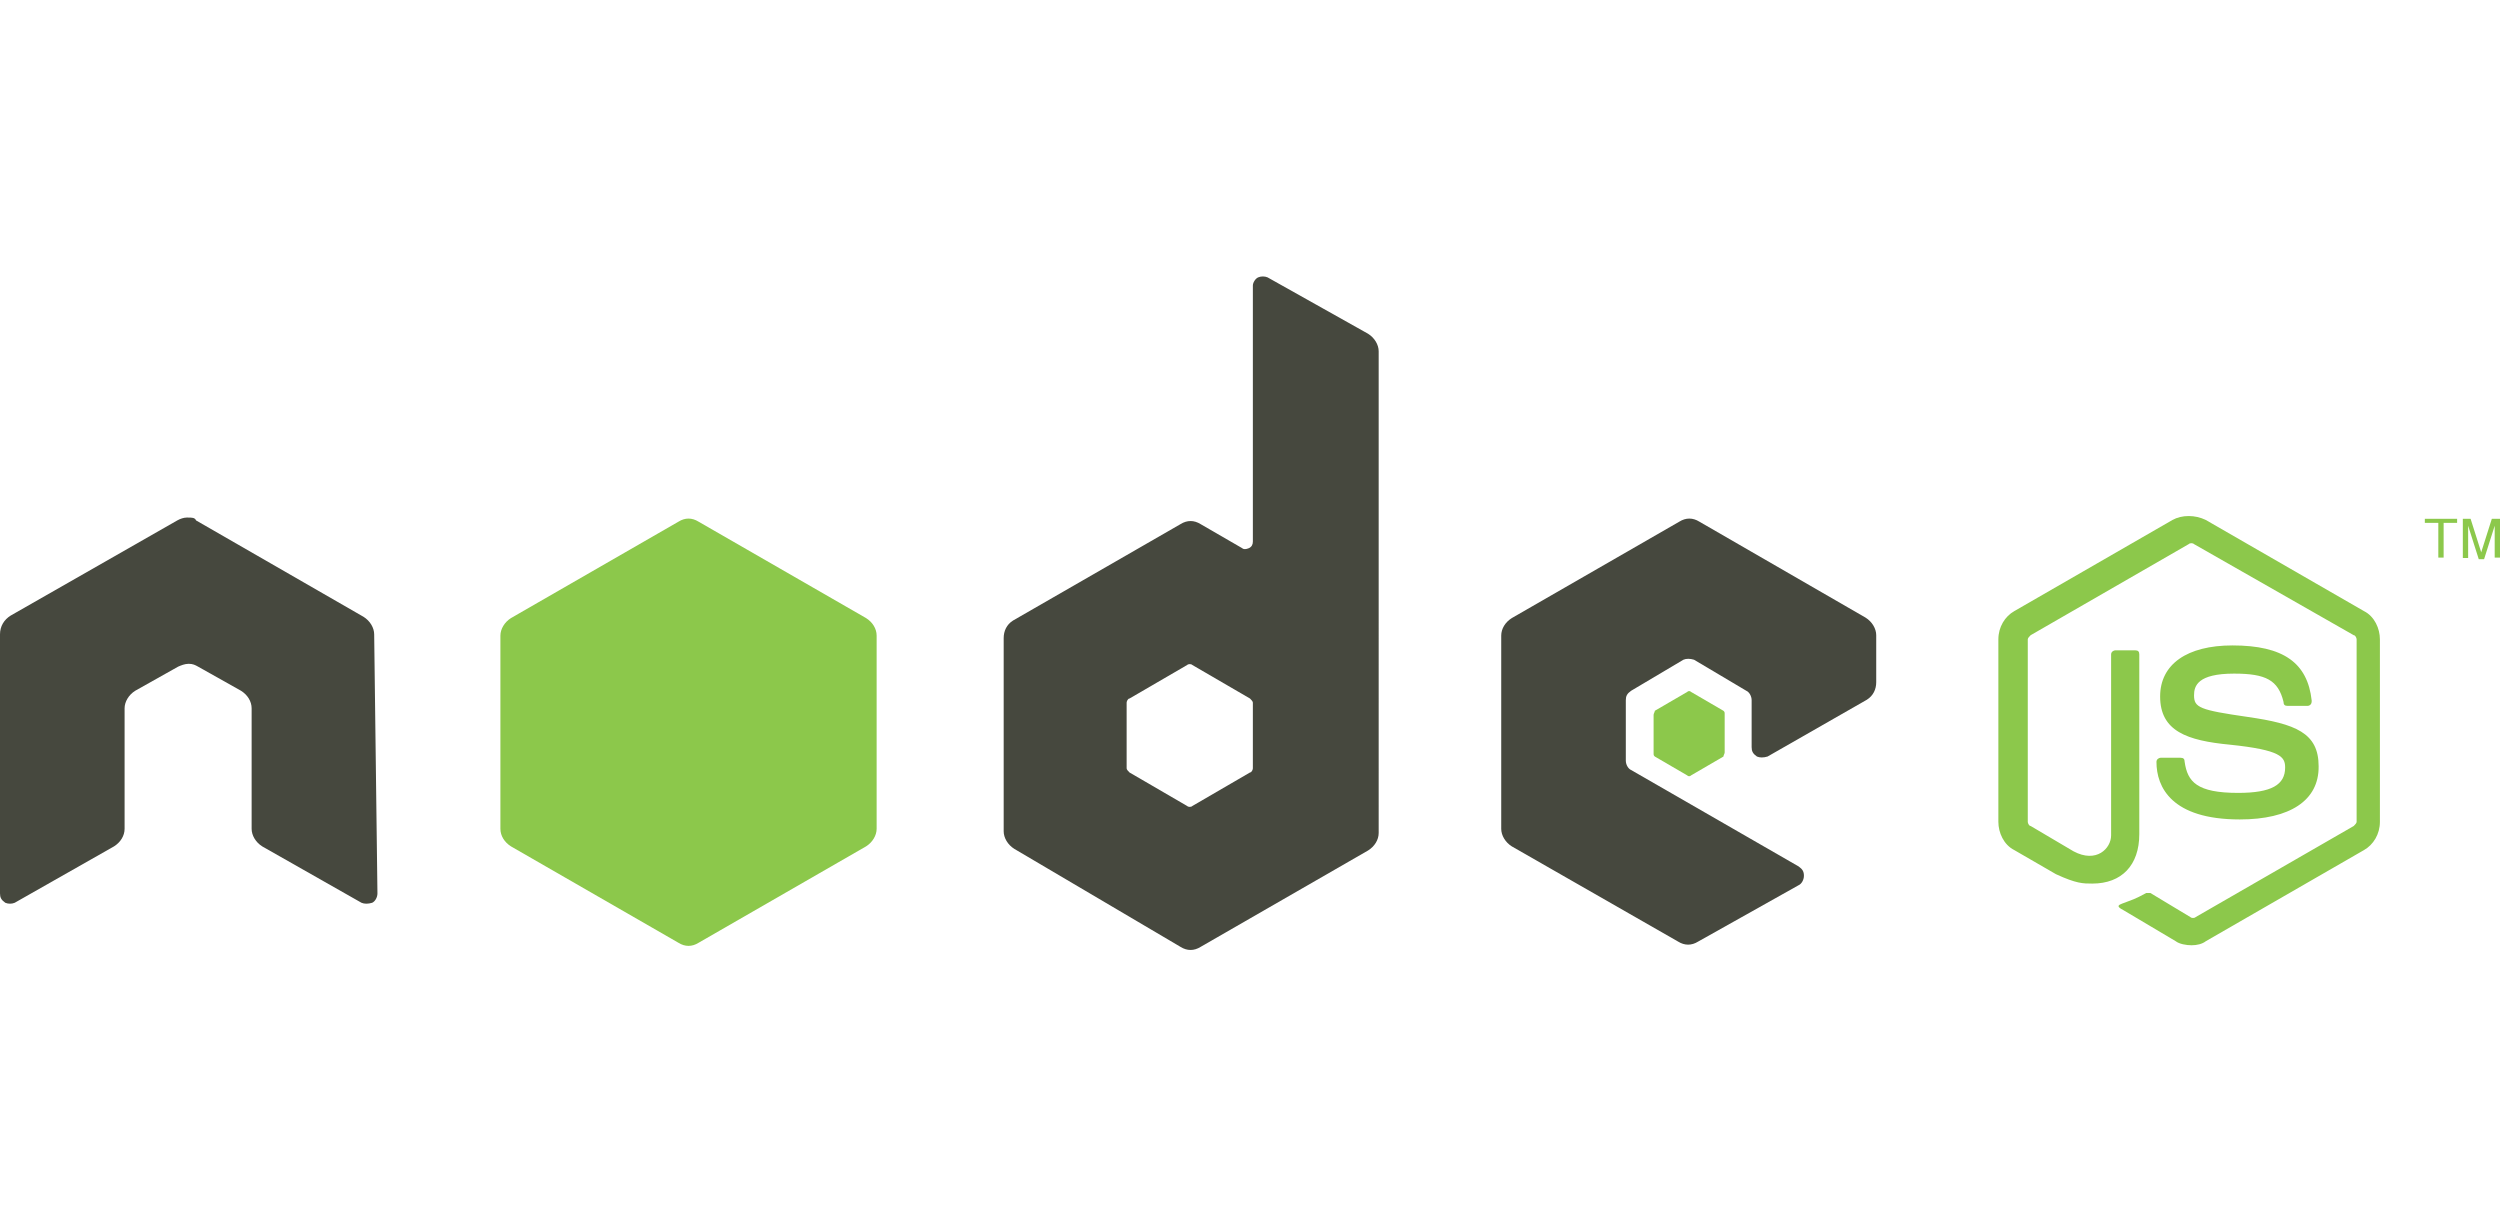 <?xml version="1.0" encoding="utf-8"?>
<!-- Generator: Adobe Illustrator 17.1.0, SVG Export Plug-In . SVG Version: 6.00 Build 0)  -->
<!DOCTYPE svg PUBLIC "-//W3C//DTD SVG 1.1//EN" "http://www.w3.org/Graphics/SVG/1.1/DTD/svg11.dtd">
<svg version="1.1" id="Layer_1" xmlns="http://www.w3.org/2000/svg" xmlns:xlink="http://www.w3.org/1999/xlink" x="0px" y="0px"
	 viewBox="0 246 612 300" enable-background="new 0 246 612 300" xml:space="preserve">
<g>
	<path fill="#46483E" d="M91.6,401.3c0-1.6-1-3.3-2.6-4.3l-41-23.6c-0.3-0.7-1-0.7-2-0.7h-0.3c-0.7,0-1.6,0.3-2.3,0.7L2.6,396.7
		c-1.6,1-2.6,2.6-2.6,4.6v63.4c0,1,0.3,1.6,1.3,2.3c0.7,0.3,1.6,0.3,2.3,0l24.3-13.8c1.6-1,2.6-2.6,2.6-4.3v-29.5
		c0-1.6,1-3.3,2.6-4.3l10.5-5.9c0.7-0.3,1.6-0.7,2.6-0.7c1,0,1.6,0.3,2.3,0.7l10.5,5.9c1.6,1,2.6,2.6,2.6,4.3v29.5
		c0,1.6,1,3.3,2.6,4.3l24.3,13.8c0.7,0.3,1.6,0.3,2.6,0c0.7-0.3,1.3-1.3,1.3-2.3L91.6,401.3z"/>
	<path fill="#46483E" d="M310.3,313.9c-0.7-0.3-1.6-0.3-2.3,0c-0.7,0.3-1.3,1.3-1.3,2v62.7c0,0.7-0.3,1.3-1,1.6
		c-0.7,0.3-1.3,0.3-1.6,0l-10.2-5.9c-1.6-1-3.3-1-4.9,0l-41,23.6c-1.6,1-2.3,2.6-2.3,4.3v47.3c0,1.6,1,3.3,2.6,4.3l40.7,24
		c1.6,1,3.3,1,4.9,0l41-23.6c1.6-1,2.6-2.6,2.6-4.3V332c0-1.6-1-3.3-2.6-4.3L310.3,313.9z M306.7,434.1c0,0.3-0.3,1-0.7,1l-14.1,8.2
		c-0.3,0.3-1,0.3-1.3,0l-14.1-8.2c-0.3-0.3-0.7-0.7-0.7-1V418c0-0.3,0.3-1,0.7-1l14.1-8.2c0.3-0.3,1-0.3,1.3,0L306,417
		c0.3,0.3,0.7,0.7,0.7,1V434.1z"/>
	<path fill="#46483E" d="M457,417.3c1.6-1,2.3-2.6,2.3-4.3v-11.5c0-1.6-1-3.3-2.6-4.3L416,373.7c-1.6-1-3.3-1-4.9,0l-41,23.6
		c-1.6,1-2.6,2.6-2.6,4.3v47.3c0,1.6,1,3.3,2.6,4.3l40.7,23.3c1.6,1,3.3,1,4.9,0l24.6-13.8c0.7-0.3,1.3-1.3,1.3-2.3
		s-0.3-1.6-1.3-2.3l-41-23.6c-0.7-0.3-1.3-1.3-1.3-2.3v-14.8c0-1,0.3-1.6,1.3-2.3l12.8-7.6c0.7-0.3,1.6-0.3,2.6,0l12.8,7.6
		c0.7,0.3,1.3,1.3,1.3,2.3v11.5c0,1,0.3,1.6,1.3,2.3c0.7,0.3,1.6,0.3,2.6,0L457,417.3z"/>
	<path fill="#8CC84B" d="M166.1,373.7c1.6-1,3.3-1,4.9,0l41,23.6c1.6,1,2.6,2.6,2.6,4.3v47.3c0,1.6-1,3.3-2.6,4.3l-41,23.6
		c-1.6,1-3.3,1-4.9,0l-41-23.6c-1.6-1-2.6-2.6-2.6-4.3v-47.3c0-1.6,1-3.3,2.6-4.3L166.1,373.7z"/>
	<path fill="#8CC84B" d="M536.5,477.4c-1.3,0-3-0.3-3.9-1l-12.8-7.6c-2-1-1-1.3-0.3-1.6c2.6-1,3-1,5.9-2.6c0.3,0,0.7,0,1,0l9.8,5.9
		c0.3,0.3,1,0.3,1.3,0l38.7-22.3c0.3-0.3,0.7-0.7,0.7-1v-44.7c0-0.3-0.3-1-0.7-1l-39.1-22.3c-0.3-0.3-1-0.3-1.3,0l-38.7,22.3
		c-0.3,0.3-0.7,0.7-0.7,1v44.7c0,0.3,0.3,1,0.7,1l10.5,6.2c5.6,3,9.2-0.7,9.2-3.9v-44.3c0-0.7,0.7-1,1-1h4.9c0.7,0,1,0.3,1,1v44
		c0,7.6-4.3,12.1-11.5,12.1c-2.3,0-3.9,0-8.9-2.3l-10.2-5.9c-2.6-1.3-3.9-4.3-3.9-6.9v-44.7c0-3,1.6-5.6,3.9-6.9l38.7-22.3
		c2.3-1.3,5.6-1.3,8.2,0l38.7,22.3c2.6,1.3,3.9,4.3,3.9,6.9v44.7c0,3-1.6,5.6-3.9,6.9l-38.7,22.3
		C539.1,477.1,537.8,477.4,536.5,477.4z"/>
	<path fill="#8CC84B" d="M548.3,446.6c-16.7,0-20.4-7.9-20.4-14.1c0-0.7,0.7-1,1-1h4.9c0.7,0,1,0.3,1,1c0.7,4.9,3,7.6,13.1,7.6
		c8.2,0,11.5-2,11.5-6.2c0-2.6-1-4.3-13.5-5.6c-10.5-1-17.1-3.3-17.1-11.8c0-7.9,6.6-12.5,17.7-12.5c12.5,0,18.4,4.3,19.4,13.5
		c0,0.3,0,0.7-0.3,1c-0.3,0.3-0.7,0.3-0.7,0.3h-4.9c-0.7,0-1-0.3-1-1c-1.3-5.3-4.3-6.9-12.1-6.9c-8.9,0-9.8,3-9.8,5.3
		c0,3,1.3,3.6,13.1,5.3s17.4,3.9,17.4,12.1C567.7,442,560.5,446.6,548.3,446.6z"/>
	<g>
		<path fill="#8CC84B" d="M601.5,373v1h-3.3v8.5h-1.3V374h-3.3v-1H601.5z"/>
		<path fill="#8CC84B" d="M602.8,373h2l2.6,8.2l2.6-8.2h2v9.5h-1.3V377c0-0.3,0-0.7,0-1c0-0.3,0-1,0-1.3l-2.6,8.2h-1.3l-2.6-8.2v0.3
			c0,0.3,0,0.7,0,1c0,0.3,0,1,0,1v5.6h-1.3V373z"/>
	</g>
	<path fill="#8CC84B" d="M413,415.4c0.3-0.3,0.7-0.3,1,0l7.9,4.6c0.3,0.3,0.3,0.3,0.3,1v9.2c0,0.3-0.3,0.7-0.3,1l-7.9,4.6
		c-0.3,0.3-0.7,0.3-1,0l-7.9-4.6c-0.3-0.3-0.3-0.3-0.3-1V421c0-0.3,0.3-0.7,0.3-1L413,415.4z"/>
</g>
</svg>
